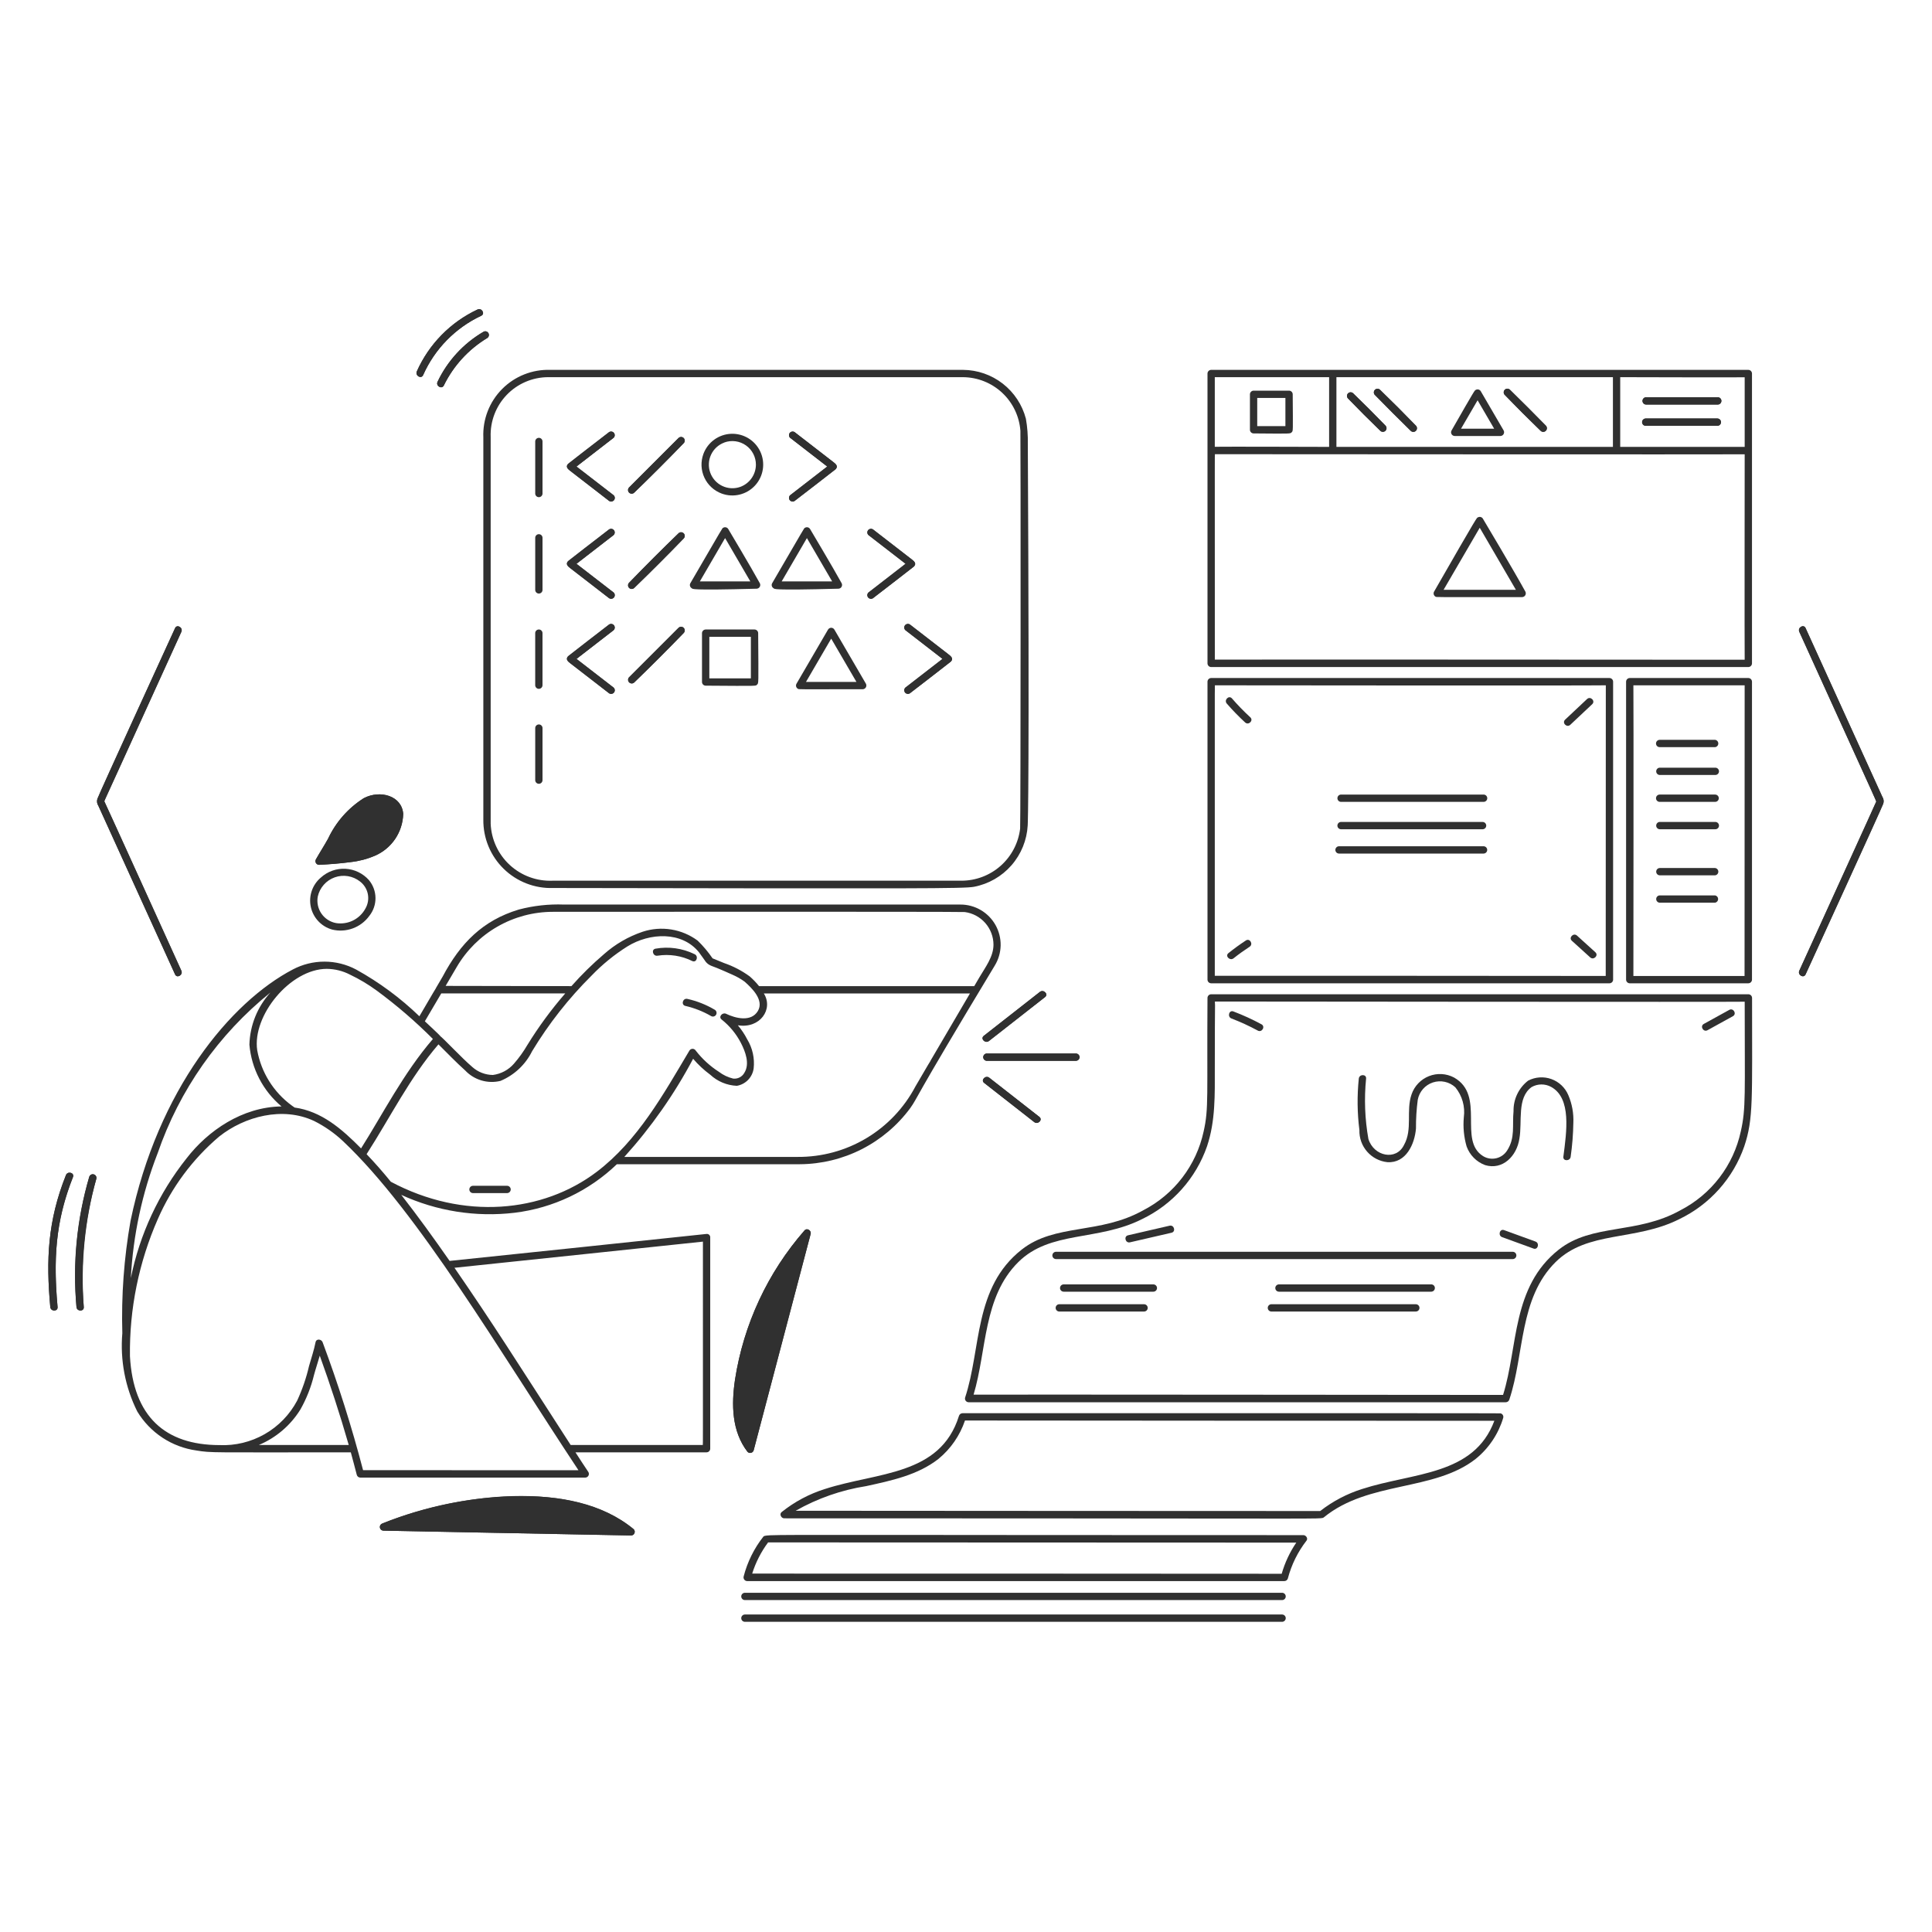 <?xml version="1.0" encoding="UTF-8"?>
<svg width="600px" height="600px" viewBox="0 0 600 600" version="1.1" xmlns="http://www.w3.org/2000/svg" xmlns:xlink="http://www.w3.org/1999/xlink">
    <title>03</title>
    <g id="03" stroke="none" stroke-width="1" fill="none" fill-rule="evenodd">
        <g id="streamlinehq-coding-a-website-development-600" transform="translate(15, 96)" fill="#303030" fill-rule="nonzero">
            <path d="M496.17,29.634 L518.517,29.634 C518.808,29.619 519.081,29.493 519.282,29.283 C519.48,29.072 519.594,28.792 519.594,28.502 C519.594,28.211 519.48,27.931 519.282,27.72 C519.081,27.51 518.808,27.384 518.517,27.369 L496.17,27.369 C495.879,27.384 495.606,27.51 495.405,27.72 C495.207,27.931 495.093,28.211 495.093,28.502 C495.093,28.792 495.207,29.072 495.405,29.283 C495.606,29.493 495.879,29.619 496.17,29.634 L496.17,29.634 Z" id="Path"></path>
            <path d="M496.05,36.237 L518.4,36.237 C518.691,36.222 518.964,36.096 519.165,35.886 C519.363,35.675 519.477,35.395 519.477,35.105 C519.477,34.814 519.363,34.534 519.165,34.324 C518.964,34.113 518.691,33.987 518.4,33.972 L496.05,33.972 C495.759,33.987 495.486,34.113 495.285,34.324 C495.087,34.534 494.973,34.814 494.973,35.105 C494.973,35.395 495.087,35.675 495.285,35.886 C495.486,36.096 495.759,36.222 496.05,36.237 L496.05,36.237 Z" id="Path"></path>
            <path d="M413.688,37.8 C413.904,37.997 414.186,38.103 414.477,38.096 C414.771,38.089 415.047,37.97 415.254,37.764 C415.461,37.558 415.578,37.28 415.587,36.988 C415.593,36.697 415.485,36.414 415.29,36.198 C411.987,32.784 408.63,29.426 405.216,26.124 C405,25.928 404.718,25.822 404.427,25.829 C404.133,25.836 403.857,25.954 403.65,26.16 C403.443,26.367 403.326,26.645 403.317,26.936 C403.311,27.228 403.419,27.511 403.614,27.726 C406.911,31.14 410.271,34.498 413.688,37.8 Z" id="Path"></path>
            <path d="M423.126,37.8 C423.339,38.007 423.627,38.122 423.924,38.12 C424.221,38.118 424.506,37.999 424.716,37.788 C424.926,37.578 425.046,37.294 425.049,36.996 C425.052,36.699 424.938,36.412 424.731,36.198 C421.068,32.412 417.345,28.687 413.556,25.023 C413.34,24.827 413.058,24.721 412.767,24.727 C412.473,24.734 412.197,24.853 411.99,25.059 C411.783,25.266 411.666,25.543 411.657,25.835 C411.651,26.127 411.759,26.409 411.954,26.625 C415.614,30.411 419.337,34.136 423.126,37.8 Z" id="Path"></path>
            <path d="M463.488,37.8 C463.701,38.007 463.989,38.122 464.286,38.12 C464.583,38.118 464.868,37.999 465.078,37.788 C465.288,37.578 465.408,37.294 465.411,36.996 C465.414,36.699 465.3,36.412 465.093,36.198 C461.43,32.412 457.704,28.687 453.918,25.023 C453.705,24.816 453.417,24.701 453.12,24.703 C452.823,24.705 452.538,24.825 452.328,25.035 C452.118,25.245 451.998,25.53 451.995,25.827 C451.992,26.124 452.106,26.411 452.313,26.625 C455.964,30.411 459.687,34.136 463.488,37.8 Z" id="Path"></path>
            <path d="M195.741,98.961 L180.345,114.354 C180.154,114.571 180.051,114.853 180.06,115.142 C180.069,115.432 180.188,115.707 180.393,115.912 C180.598,116.117 180.873,116.235 181.162,116.244 C181.452,116.253 181.734,116.151 181.95,115.959 C187.168,110.913 192.299,105.781 197.343,100.563 C197.54,100.347 197.646,100.065 197.639,99.773 C197.632,99.481 197.513,99.204 197.307,98.997 C197.101,98.791 196.823,98.672 196.531,98.665 C196.24,98.659 195.957,98.765 195.741,98.961 L195.741,98.961 Z" id="Path"></path>
            <path d="M195.741,40.011 L180.345,55.407 C180.139,55.621 180.024,55.908 180.027,56.205 C180.03,56.503 180.149,56.787 180.36,56.997 C180.571,57.207 180.855,57.327 181.153,57.329 C181.45,57.331 181.737,57.216 181.95,57.009 C187.168,51.967 192.299,46.835 197.343,41.613 C197.54,41.397 197.646,41.115 197.639,40.823 C197.632,40.531 197.513,40.254 197.307,40.047 C197.101,39.841 196.823,39.722 196.531,39.715 C196.24,39.709 195.957,39.815 195.741,40.011 L195.741,40.011 Z" id="Path"></path>
            <path d="M195.741,69.603 C190.523,74.647 185.391,79.778 180.345,84.996 C180.154,85.213 180.051,85.495 180.06,85.784 C180.069,86.074 180.188,86.349 180.393,86.554 C180.598,86.759 180.873,86.877 181.162,86.886 C181.452,86.895 181.734,86.793 181.95,86.601 C187.168,81.555 192.299,76.423 197.343,71.205 C197.54,70.989 197.646,70.707 197.639,70.415 C197.632,70.123 197.513,69.846 197.307,69.639 C197.101,69.433 196.823,69.314 196.531,69.307 C196.24,69.301 195.957,69.407 195.741,69.603 L195.741,69.603 Z" id="Path"></path>
            <path d="M234.865,286.113 C223.414,299.202 215.922,315.276 213.265,332.463 C212.125,340.164 212.206,348.474 217.165,354.903 C217.305,355.041 217.48,355.14 217.67,355.191 C217.861,355.242 218.062,355.242 218.252,355.191 C218.443,355.14 218.617,355.041 218.758,354.903 C218.9,354.765 219.003,354.594 219.058,354.405 C219.658,352.173 236.758,287.256 236.758,287.205 C237.034,286.176 235.636,285.228 234.865,286.113 Z" id="Path"></path>
            <path d="M181.812,378.93 C171.882,370.677 158.613,368.49 146.052,368.643 C131.548,368.832 117.206,371.709 103.752,377.13 C103.496,377.211 103.277,377.379 103.133,377.607 C102.99,377.832 102.931,378.102 102.966,378.369 C103.002,378.636 103.131,378.879 103.329,379.062 C103.528,379.242 103.784,379.347 104.052,379.356 C106.605,379.425 180.963,380.856 181.008,380.856 C181.228,380.85 181.442,380.778 181.623,380.655 C181.804,380.529 181.946,380.355 182.031,380.151 C182.115,379.95 182.14,379.725 182.101,379.509 C182.062,379.293 181.962,379.092 181.812,378.93 L181.812,378.93 Z" id="Path"></path>
            <path d="M110.217,156.753 C109.803,151.134 103.053,149.229 97.983,151.875 C93.158,154.932 89.307,159.303 86.883,164.475 C85.683,166.644 84.33,168.72 83.112,170.877 C83.015,171.05 82.964,171.245 82.965,171.443 C82.966,171.641 83.018,171.836 83.117,172.008 C83.215,172.179 83.357,172.323 83.528,172.423 C83.698,172.524 83.892,172.578 84.09,172.581 C87.39,172.404 90.69,172.134 93.96,171.72 C96.535,171.436 99.053,170.772 101.433,169.752 C103.99,168.657 106.178,166.849 107.736,164.544 C109.293,162.239 110.155,159.534 110.217,156.753 L110.217,156.753 Z" id="Path"></path>
            <path d="M39.366,206.604 C39.966,207.93 41.922,206.781 41.322,205.461 C38.595,199.464 17.688,153.369 17.388,152.832 C17.55,152.448 27.588,130.389 41.322,100.224 C41.922,98.907 39.969,97.752 39.366,99.081 C36.588,105.132 16.05,149.997 15.246,152.082 C15.131,152.439 15.098,152.817 15.15,153.189 C15.202,153.561 15.337,153.915 15.546,154.227 C15.723,154.632 39.072,205.956 39.366,206.604 Z" id="Path"></path>
            <path d="M164.029,108.63 C167.878,105.648 171.727,102.669 175.576,99.693 C175.787,99.48 175.906,99.191 175.906,98.891 C175.906,98.59 175.787,98.302 175.576,98.088 C175.36,97.881 175.073,97.765 174.775,97.765 C174.476,97.765 174.189,97.881 173.974,98.088 C173.974,98.088 161.818,107.442 161.422,107.802 C160.522,108.759 161.452,109.476 162.145,110.013 L173.989,119.169 C174.205,119.374 174.492,119.487 174.79,119.487 C175.087,119.487 175.374,119.374 175.591,119.169 C175.803,118.957 175.922,118.669 175.922,118.368 C175.922,118.068 175.803,117.78 175.591,117.567 C171.722,114.587 167.869,111.608 164.029,108.63 Z" id="Path"></path>
            <path d="M164.029,79.095 L175.576,70.158 C175.788,69.945 175.907,69.657 175.907,69.357 C175.907,69.057 175.788,68.769 175.576,68.556 C175.361,68.348 175.073,68.232 174.775,68.232 C174.475,68.232 174.188,68.348 173.974,68.556 C170.212,71.466 161.818,77.91 161.422,78.267 C160.522,79.224 161.452,79.944 162.145,80.481 L173.989,89.634 C174.204,89.84 174.491,89.955 174.79,89.955 C175.088,89.955 175.375,89.84 175.591,89.634 C175.803,89.421 175.922,89.133 175.922,88.833 C175.922,88.533 175.803,88.245 175.591,88.032 L164.029,79.095 Z" id="Path"></path>
            <path d="M164.029,48.885 L175.576,39.948 C175.788,39.735 175.907,39.447 175.907,39.147 C175.907,38.847 175.788,38.559 175.576,38.346 C175.36,38.139 175.073,38.023 174.775,38.023 C174.476,38.023 174.189,38.139 173.974,38.346 C170.212,41.256 161.818,47.7 161.422,48.06 C160.522,49.014 161.452,49.734 162.145,50.271 L173.989,59.427 C174.206,59.633 174.493,59.747 174.793,59.747 C175.092,59.747 175.379,59.633 175.597,59.427 C175.702,59.322 175.786,59.197 175.843,59.06 C175.9,58.922 175.929,58.775 175.929,58.626 C175.929,58.477 175.9,58.33 175.843,58.192 C175.786,58.055 175.702,57.93 175.597,57.825 L164.029,48.885 Z" id="Path"></path>
            <path d="M279.589,107.232 L267.76,98.076 C267.543,97.872 267.256,97.758 266.959,97.758 C266.661,97.758 266.374,97.872 266.158,98.076 C265.945,98.289 265.826,98.578 265.826,98.878 C265.826,99.179 265.945,99.468 266.158,99.681 L277.708,108.615 L266.158,117.555 C265.945,117.768 265.826,118.056 265.826,118.356 C265.826,118.656 265.945,118.944 266.158,119.157 C266.373,119.364 266.66,119.48 266.959,119.48 C267.257,119.48 267.544,119.364 267.76,119.157 C267.76,119.157 279.916,109.803 280.312,109.443 C281.2,108.498 280.282,107.781 279.589,107.232 Z" id="Path"></path>
            <path d="M268.849,79.914 C269.749,78.957 268.819,78.237 268.126,77.703 L256.297,68.547 C256.08,68.343 255.793,68.229 255.496,68.229 C255.198,68.229 254.911,68.343 254.695,68.547 C254.482,68.76 254.363,69.048 254.363,69.348 C254.363,69.649 254.482,69.937 254.695,70.149 L266.242,79.086 L254.689,88.032 C254.476,88.245 254.357,88.534 254.357,88.835 C254.357,89.136 254.476,89.424 254.689,89.637 C254.904,89.844 255.191,89.959 255.49,89.959 C255.788,89.959 256.075,89.844 256.291,89.637 C260.059,86.715 268.453,80.274 268.849,79.914 Z" id="Path"></path>
            <path d="M241.911,48.885 L230.361,57.822 C230.149,58.036 230.031,58.324 230.031,58.625 C230.031,58.925 230.149,59.214 230.361,59.427 C230.577,59.634 230.864,59.749 231.162,59.749 C231.461,59.749 231.748,59.634 231.963,59.427 C235.725,56.514 244.119,50.073 244.515,49.713 C245.415,48.756 244.485,48.036 243.792,47.499 L231.963,38.346 C231.747,38.141 231.46,38.027 231.162,38.027 C230.864,38.027 230.578,38.141 230.361,38.346 C230.149,38.559 230.03,38.847 230.03,39.147 C230.03,39.448 230.149,39.736 230.361,39.948 L241.911,48.885 Z" id="Path"></path>
            <path d="M545.745,99.066 C545.145,97.74 543.189,98.889 543.789,100.209 C546.516,106.209 567.429,152.301 567.723,152.853 C566.223,156.408 554.142,182.703 543.789,205.461 C543.189,206.778 545.142,207.933 545.745,206.604 C548.511,200.526 569.061,155.673 569.865,153.588 C569.979,153.231 570.012,152.853 569.961,152.481 C569.91,152.109 569.775,151.755 569.565,151.443 L545.745,99.066 Z" id="Path"></path>
            <path d="M135.171,7.032 C128.955,10.648 123.976,16.059 120.888,22.554 C120.252,23.859 122.208,25.011 122.844,23.697 C125.839,17.607 130.512,12.5 136.314,8.979 C136.559,8.82 136.733,8.574 136.8,8.29 C136.867,8.006 136.823,7.708 136.676,7.456 C136.529,7.204 136.29,7.019 136.01,6.938 C135.73,6.858 135.43,6.888 135.171,7.023 L135.171,7.032 Z" id="Path"></path>
            <path d="M133.296,0.132 C124.906,4.053 118.214,10.871 114.45,19.332 C113.85,20.655 115.818,21.81 116.406,20.478 C119.991,12.36 126.398,5.816 134.439,2.061 C135.762,1.458 134.61,-0.498 133.296,0.132 Z" id="Path"></path>
            <path d="M12.714,269.478 C8.842,282.582 7.497,296.304 8.751,309.912 C8.877,311.352 11.151,311.367 11.016,309.912 C10.008,296.508 11.328,283.032 14.916,270.078 C14.992,269.79 14.95,269.484 14.801,269.223 C14.651,268.965 14.406,268.776 14.119,268.698 C13.831,268.62 13.524,268.656 13.264,268.803 C13.004,268.95 12.812,269.19 12.729,269.478 L12.714,269.478 Z" id="Path"></path>
            <path d="M5.475,268.947 C-0.183,283.209 -0.732,295.065 0.615,309.912 C0.744,311.352 3.015,311.367 2.88,309.912 C1.239,291.798 3.15,280.971 7.662,269.55 C8.199,268.191 6.009,267.603 5.475,268.947 Z" id="Path"></path>
            <path d="M319.107,231.177 L291.435,231.177 C291.144,231.192 290.871,231.318 290.67,231.528 C290.472,231.738 290.358,232.02 290.358,232.311 C290.358,232.599 290.472,232.881 290.67,233.091 C290.871,233.301 291.144,233.427 291.435,233.442 L319.107,233.442 C319.26,233.451 319.413,233.427 319.557,233.373 C319.704,233.319 319.836,233.238 319.947,233.133 C320.058,233.025 320.148,232.899 320.208,232.758 C320.268,232.617 320.298,232.464 320.298,232.311 C320.298,232.155 320.268,232.002 320.208,231.861 C320.148,231.72 320.058,231.594 319.947,231.486 C319.836,231.381 319.704,231.3 319.557,231.246 C319.413,231.192 319.26,231.168 319.107,231.177 Z" id="Path"></path>
            <path d="M307.95,212.043 L290.526,225.684 C289.377,226.584 290.991,228.177 292.128,227.289 L309.552,213.645 C310.701,212.745 309.087,211.152 307.95,212.043 Z" id="Path"></path>
            <path d="M292.236,238.704 C291.102,237.804 289.485,239.409 290.634,240.306 L306.186,252.468 C307.323,253.368 308.937,251.766 307.788,250.866 C303.261,247.332 292.896,239.232 292.236,238.704 Z" id="Path"></path>
            <g id="Group" transform="translate(0.005, 0)">
                <path d="M361.126,209.373 L484.828,209.373 C485.128,209.367 485.413,209.247 485.626,209.037 C485.836,208.824 485.959,208.539 485.962,208.239 L485.962,115.698 C485.959,115.399 485.836,115.113 485.626,114.901 C485.413,114.69 485.128,114.569 484.828,114.564 L361.126,114.564 C360.826,114.569 360.541,114.69 360.328,114.901 C360.118,115.113 359.998,115.399 359.992,115.698 L359.992,208.239 C359.998,208.539 360.118,208.824 360.328,209.037 C360.541,209.247 360.826,209.367 361.126,209.373 L361.126,209.373 Z M362.26,119.481 C362.26,118.62 362.302,117.717 362.287,116.832 C362.287,116.832 479.026,116.958 483.697,116.832 C483.697,116.832 483.652,206.205 483.667,207.09 C483.667,207.09 363.541,206.994 362.26,207.036 L362.26,119.481 Z" id="Shape"></path>
                <path d="M491.125,114.564 C490.825,114.57 490.54,114.691 490.33,114.902 C490.117,115.114 489.997,115.399 489.991,115.698 L489.991,208.239 C489.997,208.539 490.117,208.824 490.327,209.037 C490.54,209.247 490.825,209.367 491.125,209.373 L527.956,209.373 C528.256,209.367 528.541,209.247 528.754,209.037 C528.964,208.824 529.087,208.539 529.09,208.239 L529.09,115.698 C529.087,115.399 528.964,115.113 528.754,114.901 C528.541,114.69 528.256,114.569 527.956,114.564 L491.125,114.564 Z M526.783,207.105 L492.259,207.105 C492.259,207.105 492.352,120.237 492.259,116.832 L526.813,116.832 C526.813,116.832 526.783,206.232 526.783,207.105 Z" id="Shape"></path>
                <path d="M527.956,212.778 L361.126,212.778 C360.826,212.781 360.541,212.904 360.328,213.114 C360.118,213.327 359.995,213.612 359.992,213.912 C359.779,244.431 360.427,248.19 358.792,255.387 C357.67,260.592 355.411,265.482 352.177,269.709 C348.943,273.939 344.812,277.398 340.084,279.843 C326.509,287.46 312.694,283.872 302.284,292.077 C287.338,303.84 289.78,322.752 284.713,338.046 C284.669,338.214 284.664,338.391 284.698,338.562 C284.732,338.733 284.804,338.892 284.91,339.03 C285.016,339.168 285.151,339.282 285.307,339.36 C285.463,339.438 285.634,339.48 285.808,339.48 L452.635,339.48 C452.884,339.477 453.124,339.396 453.319,339.246 C453.517,339.096 453.661,338.886 453.73,338.649 C458.461,324.498 456.709,307.209 468.103,295.941 C478.03,286.119 492.805,289.521 506.503,282.621 C511.189,280.371 515.386,277.215 518.848,273.339 C522.313,269.463 524.977,264.939 526.687,260.031 C529.567,251.463 529.114,245.43 529.114,213.912 C529.108,213.609 528.985,213.318 528.769,213.108 C528.55,212.895 528.259,212.778 527.956,212.778 L527.956,212.778 Z M525.61,255.378 C524.488,260.583 522.229,265.473 518.995,269.703 C515.761,273.93 511.63,277.389 506.902,279.834 C493.327,287.448 479.509,283.863 469.102,292.068 C454.402,303.645 456.502,322.206 451.783,337.206 C451.783,337.206 289.081,337.056 287.35,337.122 C291.496,323.268 290.269,306.801 301.258,295.932 C311.191,286.11 325.96,289.515 339.658,282.612 C344.344,280.362 348.538,277.206 352.003,273.33 C355.465,269.454 358.129,264.93 359.839,260.022 C362.5,252.108 362.266,243.864 362.266,235.644 C362.266,213.276 362.41,217.689 362.29,215.034 C362.29,215.034 524.971,215.202 526.828,215.091 C526.822,243.654 527.257,248.178 525.61,255.387 L525.61,255.378 Z" id="Shape"></path>
                <path d="M451.003,342.924 C450.778,342.864 394.345,342.888 283.903,342.888 C283.657,342.894 283.418,342.975 283.221,343.125 C283.025,343.275 282.881,343.482 282.811,343.719 C277.003,362.343 257.449,361.161 241.231,366.408 C236.322,367.938 231.743,370.377 227.731,373.593 C226.942,374.235 227.62,375.528 228.532,375.528 C359.116,375.528 387.382,375.699 393.706,375.561 C396.187,375.507 395.89,375.339 396.163,375.195 C410.089,363.855 430.345,367.236 443.29,357.072 C447.355,353.778 450.334,349.335 451.834,344.322 C451.872,344.175 451.882,344.022 451.861,343.872 C451.84,343.722 451.789,343.578 451.714,343.449 C451.636,343.317 451.534,343.206 451.411,343.116 C451.288,343.026 451.15,342.96 451.003,342.924 L451.003,342.924 Z M408.049,366.408 C403.321,367.893 398.902,370.215 394.996,373.263 C394.996,373.263 233.173,373.206 232.096,373.179 C238.881,369.327 246.307,366.732 254.014,365.523 C261.787,363.822 270.046,362.1 276.448,357.072 C280.251,353.946 283.102,349.818 284.68,345.153 C284.68,345.153 447.361,345.282 449.08,345.234 C442.714,362.298 423.952,361.263 408.049,366.408 Z" id="Shape"></path>
                <path d="M389.773,380.748 C255.913,380.748 229.636,380.553 224.23,380.796 C222.43,380.88 222.16,381.048 222.046,381.237 C219.18,384.888 217.101,389.094 215.941,393.588 C215.898,393.756 215.893,393.933 215.927,394.101 C215.961,394.272 216.034,394.431 216.139,394.572 C216.244,394.71 216.379,394.821 216.534,394.899 C216.689,394.977 216.86,395.019 217.033,395.022 L383.863,395.022 C384.109,395.019 384.349,394.938 384.547,394.788 C384.742,394.638 384.886,394.428 384.955,394.191 C386.074,389.925 388.045,385.932 390.751,382.452 C391.294,381.732 390.55,380.748 389.773,380.748 Z M383.032,392.748 C383.032,392.748 220.333,392.652 218.593,392.694 C219.687,389.211 221.357,385.938 223.534,383.007 C223.534,383.007 386.038,383.082 387.568,383.073 C385.552,386.04 384.022,389.31 383.032,392.757 L383.032,392.748 Z" id="Shape"></path>
                <path d="M361.126,111.159 L527.956,111.159 C528.256,111.153 528.541,111.032 528.751,110.82 C528.964,110.609 529.084,110.324 529.09,110.025 L529.09,20.001 C529.087,19.702 528.964,19.416 528.754,19.205 C528.541,18.993 528.256,18.872 527.956,18.867 L361.126,18.867 C360.826,18.872 360.541,18.993 360.328,19.205 C360.118,19.416 359.998,19.702 359.992,20.001 L359.992,110.025 C359.998,110.325 360.118,110.61 360.328,110.822 C360.541,111.034 360.826,111.155 361.126,111.159 L361.126,111.159 Z M488.167,21.132 C488.167,21.132 524.947,21.237 526.822,21.168 L526.822,42.786 L488.167,42.786 L488.167,21.132 Z M400.033,21.132 L485.902,21.132 L485.902,42.786 L400.033,42.786 L400.033,21.132 Z M362.26,21.132 L397.765,21.132 L397.765,42.786 C397.765,42.786 364.135,42.678 362.26,42.75 L362.26,21.132 Z M362.296,45.054 C362.296,45.054 524.947,45.162 526.822,45.09 C526.822,45.09 526.753,106.56 526.822,108.888 C526.822,108.888 364.147,108.78 362.272,108.855 C362.26,35.697 362.245,48.093 362.296,45.057 L362.296,45.054 Z" id="Shape"></path>
                <path d="M383.158,398.649 L216.328,398.649 C216.028,398.649 215.739,398.769 215.527,398.982 C215.314,399.195 215.194,399.483 215.194,399.783 C215.194,400.083 215.314,400.371 215.527,400.584 C215.739,400.797 216.028,400.917 216.328,400.917 L383.158,400.917 C383.458,400.917 383.746,400.797 383.959,400.584 C384.172,400.371 384.292,400.083 384.292,399.783 C384.292,399.483 384.172,399.195 383.959,398.982 C383.746,398.769 383.458,398.649 383.158,398.649 Z" id="Path"></path>
                <path d="M383.158,405.399 L216.328,405.399 C216.028,405.399 215.739,405.519 215.527,405.732 C215.314,405.945 215.194,406.233 215.194,406.533 C215.194,406.833 215.314,407.121 215.527,407.334 C215.739,407.547 216.028,407.667 216.328,407.667 L383.158,407.667 C383.458,407.667 383.746,407.547 383.959,407.334 C384.172,407.121 384.292,406.833 384.292,406.533 C384.292,406.233 384.172,405.945 383.959,405.732 C383.746,405.519 383.458,405.399 383.158,405.399 L383.158,405.399 Z" id="Path"></path>
                <path d="M518.512,27.369 L496.165,27.369 C495.874,27.384 495.601,27.51 495.4,27.721 C495.202,27.932 495.091,28.211 495.091,28.502 C495.091,28.793 495.202,29.072 495.4,29.283 C495.601,29.494 495.874,29.619 496.165,29.634 L518.512,29.634 C518.803,29.619 519.076,29.494 519.277,29.283 C519.475,29.072 519.589,28.793 519.589,28.502 C519.589,28.211 519.475,27.932 519.277,27.721 C519.076,27.51 518.803,27.384 518.512,27.369 L518.512,27.369 Z" id="Path"></path>
                <path d="M518.383,33.972 L496.033,33.972 C495.742,33.987 495.469,34.113 495.268,34.324 C495.07,34.534 494.956,34.814 494.956,35.105 C494.956,35.395 495.07,35.675 495.268,35.886 C495.469,36.096 495.742,36.222 496.033,36.237 L518.383,36.237 C518.674,36.222 518.947,36.096 519.148,35.886 C519.346,35.675 519.46,35.395 519.46,35.105 C519.46,34.814 519.346,34.534 519.148,34.324 C518.947,34.113 518.674,33.987 518.383,33.972 L518.383,33.972 Z" id="Path"></path>
                <path d="M374.308,38.604 C386.008,38.685 385.726,38.766 386.176,38.196 C386.578,37.77 386.539,38.361 386.458,26.454 C386.455,26.155 386.335,25.868 386.122,25.656 C385.912,25.444 385.624,25.323 385.324,25.32 L374.308,25.32 C374.008,25.324 373.723,25.445 373.51,25.657 C373.3,25.869 373.177,26.155 373.174,26.454 L373.174,37.47 C373.177,37.77 373.3,38.056 373.51,38.268 C373.723,38.48 374.008,38.601 374.308,38.604 L374.308,38.604 Z M375.439,27.585 L384.19,27.585 L384.19,36.336 L375.439,36.336 L375.439,27.585 Z" id="Shape"></path>
                <path d="M459.562,239.604 C458.122,240.72 456.964,242.154 456.178,243.798 C455.392,245.439 455.002,247.242 455.038,249.063 C454.603,253.563 455.611,257.322 453.052,261.291 C452.29,262.506 451.078,263.373 449.683,263.7 C448.285,264.03 446.815,263.796 445.591,263.049 C437.722,258.18 446.425,244.233 436.573,238.641 C435.382,238.008 434.068,237.642 432.721,237.564 C431.374,237.489 430.027,237.705 428.77,238.203 C427.516,238.698 426.385,239.46 425.452,240.435 C424.519,241.41 423.811,242.577 423.373,243.852 C421.573,249.021 423.778,254.712 421.006,259.611 C418.588,264.549 411.64,263.127 409.963,257.715 C408.862,251.532 408.622,245.223 409.246,238.974 C409.396,237.525 407.128,237.534 406.981,238.974 C406.432,244.293 406.495,249.66 407.17,254.964 C407.095,257.415 407.953,259.803 409.564,261.651 C411.178,263.499 413.431,264.669 415.87,264.924 C421.654,265.275 424.336,259.332 424.738,254.466 C424.717,251.478 424.903,248.493 425.293,245.532 C425.527,244.299 426.085,243.153 426.91,242.208 C427.738,241.263 428.8,240.558 429.991,240.165 C431.182,239.772 432.457,239.703 433.684,239.97 C434.908,240.234 436.042,240.822 436.963,241.674 C438.019,242.964 438.796,244.455 439.249,246.06 C439.702,247.662 439.822,249.342 439.597,250.992 C439.324,254.028 439.615,257.088 440.458,260.019 C440.935,261.348 441.697,262.56 442.69,263.565 C443.683,264.57 444.886,265.344 446.209,265.836 C451.609,267.456 456.043,263.106 456.862,257.586 C457.795,252.333 456.019,244.941 460.642,241.605 C461.563,241.08 462.604,240.798 463.663,240.786 C464.725,240.777 465.769,241.035 466.702,241.542 C473.104,245.046 471.502,255.513 470.512,263.229 C470.338,264.675 472.612,264.663 472.78,263.229 C473.275,259.749 473.554,256.242 473.611,252.729 C473.746,249.768 473.212,246.813 472.045,244.089 C471.559,242.94 470.842,241.905 469.936,241.05 C469.033,240.192 467.959,239.532 466.786,239.112 C465.613,238.689 464.365,238.518 463.123,238.602 C461.878,238.686 460.666,239.028 459.562,239.604 L459.562,239.604 Z" id="Path"></path>
                <path d="M430.801,89.286 C431.17,89.496 429.259,89.433 457.738,89.433 C457.933,89.423 458.122,89.364 458.29,89.262 C458.455,89.159 458.593,89.017 458.692,88.847 C458.788,88.678 458.842,88.487 458.845,88.292 C458.851,88.096 458.806,87.903 458.716,87.729 C455.029,81.018 446.065,66.012 445.516,65.076 C445.438,64.948 445.336,64.836 445.216,64.747 C445.093,64.658 444.955,64.594 444.811,64.558 C444.664,64.522 444.511,64.516 444.364,64.539 C444.214,64.562 444.073,64.614 443.944,64.692 C443.569,64.923 444.475,63.123 430.363,87.729 C430.288,87.86 430.24,88.004 430.222,88.154 C430.204,88.303 430.216,88.454 430.258,88.599 C430.297,88.744 430.366,88.879 430.459,88.997 C430.555,89.115 430.669,89.214 430.801,89.286 L430.801,89.286 Z M444.541,67.899 L455.767,87.168 L433.315,87.168 C434.218,85.632 443.644,69.432 444.541,67.899 Z" id="Shape"></path>
                <path d="M444.853,25.485 C444.697,25.226 444.442,25.039 444.148,24.967 C443.854,24.894 443.542,24.942 443.281,25.098 C442.915,25.323 443.206,24.72 435.781,37.698 C435.685,37.871 435.634,38.066 435.634,38.264 C435.634,38.462 435.688,38.657 435.787,38.829 C435.883,39 436.027,39.144 436.198,39.244 C436.366,39.345 436.561,39.399 436.759,39.402 L450.997,39.402 C451.192,39.392 451.381,39.333 451.549,39.231 C451.714,39.128 451.852,38.986 451.951,38.817 C452.047,38.647 452.101,38.456 452.104,38.261 C452.11,38.065 452.065,37.872 451.975,37.698 L444.853,25.485 Z M438.727,37.143 L443.875,28.308 L449.023,37.143 L438.727,37.143 Z" id="Shape"></path>
                <path d="M401.416,153.027 L445.801,153.027 C446.092,153.012 446.365,152.886 446.566,152.676 C446.764,152.465 446.878,152.185 446.878,151.895 C446.878,151.604 446.764,151.325 446.566,151.114 C446.365,150.903 446.092,150.777 445.801,150.762 L401.416,150.762 C401.125,150.777 400.852,150.903 400.651,151.114 C400.453,151.325 400.342,151.604 400.342,151.895 C400.342,152.185 400.453,152.465 400.651,152.676 C400.852,152.886 401.125,153.012 401.416,153.027 L401.416,153.027 Z" id="Path"></path>
                <path d="M401.416,161.532 L445.483,161.532 C445.774,161.517 446.047,161.391 446.248,161.181 C446.446,160.97 446.56,160.69 446.56,160.4 C446.56,160.109 446.446,159.829 446.248,159.619 C446.047,159.408 445.774,159.282 445.483,159.267 L401.413,159.267 C401.122,159.282 400.849,159.408 400.648,159.619 C400.45,159.829 400.336,160.109 400.336,160.4 C400.336,160.69 400.45,160.97 400.648,161.181 C400.849,161.391 401.122,161.517 401.413,161.532 L401.416,161.532 Z" id="Path"></path>
                <path d="M400.783,169.08 L445.783,169.08 C446.074,169.065 446.347,168.939 446.548,168.729 C446.746,168.518 446.86,168.238 446.86,167.948 C446.86,167.657 446.746,167.377 446.548,167.167 C446.347,166.956 446.074,166.83 445.783,166.815 L400.783,166.815 C400.492,166.83 400.219,166.956 400.018,167.167 C399.82,167.377 399.706,167.657 399.706,167.948 C399.706,168.238 399.82,168.518 400.018,168.729 C400.219,168.939 400.492,169.065 400.783,169.08 L400.783,169.08 Z" id="Path"></path>
                <path d="M472.657,129.099 L479.473,122.691 C480.538,121.692 478.933,120.09 477.871,121.089 L471.055,127.497 C469.99,128.496 471.583,130.098 472.657,129.099 Z" id="Path"></path>
                <path d="M473.146,196.161 L478.846,201.327 C479.923,202.305 481.546,200.709 480.448,199.725 L474.748,194.559 C473.683,193.581 472.063,195.18 473.146,196.161 Z" id="Path"></path>
                <path d="M371.683,128.367 C372.757,129.351 374.365,127.767 373.288,126.765 C371.278,124.92 369.376,122.962 367.588,120.9 C366.628,119.799 365.032,121.407 365.986,122.502 C367.774,124.563 369.676,126.521 371.683,128.367 L371.683,128.367 Z" id="Path"></path>
                <path d="M371.923,196.065 C370.051,197.292 368.242,198.604 366.496,200.004 C365.356,200.904 366.97,202.506 368.098,201.606 C369.697,200.331 371.356,199.143 373.069,198.024 C374.284,197.232 373.15,195.267 371.923,196.065 Z" id="Path"></path>
                <path d="M500.416,136.032 L517.648,136.032 C517.921,135.993 518.17,135.856 518.35,135.648 C518.53,135.44 518.629,135.174 518.629,134.898 C518.629,134.623 518.53,134.357 518.35,134.149 C518.17,133.941 517.921,133.804 517.648,133.764 L500.416,133.764 C500.116,133.764 499.828,133.884 499.615,134.097 C499.402,134.309 499.282,134.598 499.282,134.898 C499.282,135.199 499.402,135.487 499.615,135.7 C499.828,135.913 500.116,136.032 500.416,136.032 Z" id="Path"></path>
                <path d="M517.648,142.41 L500.416,142.41 C500.125,142.425 499.852,142.551 499.651,142.762 C499.453,142.972 499.342,143.252 499.342,143.543 C499.342,143.833 499.453,144.113 499.651,144.324 C499.852,144.534 500.125,144.66 500.416,144.675 L517.648,144.675 C517.801,144.683 517.954,144.66 518.101,144.606 C518.245,144.553 518.377,144.471 518.488,144.365 C518.599,144.259 518.689,144.132 518.749,143.99 C518.809,143.849 518.842,143.697 518.842,143.543 C518.842,143.389 518.809,143.237 518.749,143.095 C518.689,142.954 518.599,142.827 518.488,142.72 C518.377,142.614 518.245,142.532 518.101,142.479 C517.954,142.426 517.801,142.402 517.648,142.41 L517.648,142.41 Z" id="Path"></path>
                <path d="M500.416,153.027 L517.648,153.027 C517.948,153.027 518.236,152.908 518.449,152.695 C518.662,152.483 518.782,152.194 518.782,151.893 C518.782,151.593 518.662,151.304 518.449,151.092 C518.236,150.879 517.948,150.759 517.648,150.759 L500.416,150.759 C500.116,150.759 499.828,150.879 499.615,151.092 C499.402,151.304 499.282,151.593 499.282,151.893 C499.282,152.194 499.402,152.483 499.615,152.695 C499.828,152.908 500.116,153.027 500.416,153.027 Z" id="Path"></path>
                <path d="M500.416,161.532 L517.648,161.532 C517.801,161.54 517.957,161.517 518.101,161.463 C518.245,161.41 518.377,161.328 518.491,161.221 C518.602,161.115 518.692,160.987 518.752,160.845 C518.812,160.704 518.845,160.551 518.845,160.397 C518.845,160.243 518.812,160.09 518.752,159.948 C518.692,159.807 518.602,159.679 518.491,159.573 C518.377,159.466 518.245,159.384 518.101,159.33 C517.957,159.277 517.801,159.253 517.648,159.261 L500.416,159.261 C500.125,159.276 499.852,159.402 499.651,159.614 C499.45,159.825 499.339,160.105 499.339,160.397 C499.339,160.688 499.45,160.969 499.651,161.18 C499.852,161.391 500.125,161.517 500.416,161.532 L500.416,161.532 Z" id="Path"></path>
                <path d="M517.648,173.574 L500.416,173.574 C500.125,173.589 499.852,173.715 499.651,173.926 C499.453,174.137 499.342,174.416 499.342,174.707 C499.342,174.997 499.453,175.277 499.651,175.488 C499.852,175.698 500.125,175.824 500.416,175.839 L517.648,175.839 C517.921,175.802 518.173,175.667 518.356,175.458 C518.536,175.25 518.638,174.983 518.638,174.707 C518.638,174.43 518.536,174.163 518.356,173.955 C518.173,173.747 517.921,173.612 517.648,173.574 L517.648,173.574 Z" id="Path"></path>
                <path d="M517.648,182.073 L500.416,182.073 C500.125,182.088 499.852,182.214 499.651,182.425 C499.453,182.636 499.342,182.915 499.342,183.206 C499.342,183.497 499.453,183.776 499.651,183.987 C499.852,184.197 500.125,184.323 500.416,184.338 L517.648,184.338 C517.909,184.286 518.146,184.144 518.314,183.938 C518.485,183.732 518.575,183.473 518.575,183.206 C518.575,182.939 518.485,182.68 518.314,182.474 C518.146,182.267 517.909,182.126 517.648,182.073 Z" id="Path"></path>
                <path d="M135.1,39.846 L135.1,158.601 C135.073,161.429 135.617,164.233 136.7,166.845 C137.783,169.457 139.384,171.823 141.405,173.801 C143.425,175.779 145.825,177.328 148.46,178.355 C151.095,179.382 153.91,179.866 156.736,179.778 C271.303,179.961 284.128,179.985 287.47,179.403 C291.985,178.544 296.083,176.197 299.107,172.737 C302.131,169.277 303.91,164.903 304.159,160.314 C304.216,159.366 304.72,145.206 304.195,41.934 C304.255,39.287 304.054,36.64 303.595,34.032 C302.464,29.713 299.938,25.887 296.416,23.145 C292.891,20.404 288.559,18.901 284.095,18.867 L155.938,18.867 C153.164,18.771 150.399,19.248 147.818,20.27 C145.237,21.292 142.894,22.836 140.938,24.806 C138.981,26.776 137.453,29.128 136.448,31.716 C135.444,34.305 134.985,37.072 135.1,39.846 L135.1,39.846 Z M155.2,21.135 L284.098,21.135 C288.61,21.174 292.942,22.906 296.239,25.988 C299.533,29.07 301.552,33.277 301.891,37.776 C301.984,39.276 301.978,159.675 301.804,161.349 C301.264,165.81 299.107,169.918 295.744,172.897 C292.378,175.875 288.04,177.516 283.546,177.51 C282.217,177.51 156.577,177.51 156.577,177.51 C154.153,177.608 151.733,177.227 149.456,176.389 C147.178,175.551 145.089,174.273 143.306,172.627 C141.523,170.982 140.081,169.001 139.064,166.798 C138.047,164.595 137.474,162.214 137.377,159.789 C137.359,159.24 137.377,158.688 137.377,158.139 L137.377,39.69 C137.292,37.291 137.689,34.899 138.546,32.656 C139.402,30.413 140.701,28.365 142.365,26.634 C144.028,24.903 146.023,23.524 148.23,22.579 C150.437,21.634 152.811,21.142 155.212,21.132 L155.2,21.135 Z" id="Shape"></path>
                <path d="M343.183,302.877 L315.328,302.877 C315.028,302.877 314.74,302.997 314.527,303.21 C314.314,303.423 314.194,303.711 314.194,304.011 C314.194,304.311 314.314,304.599 314.527,304.812 C314.74,305.025 315.028,305.145 315.328,305.145 L343.183,305.145 C343.483,305.145 343.771,305.025 343.984,304.812 C344.197,304.599 344.317,304.311 344.317,304.011 C344.317,303.711 344.197,303.423 343.984,303.21 C343.771,302.997 343.483,302.877 343.183,302.877 L343.183,302.877 Z" id="Path"></path>
                <path d="M340.351,309.042 L313.912,309.042 C313.621,309.057 313.348,309.183 313.147,309.393 C312.949,309.603 312.835,309.885 312.835,310.176 C312.835,310.464 312.949,310.746 313.147,310.956 C313.348,311.166 313.621,311.292 313.912,311.307 L340.351,311.307 C340.642,311.292 340.915,311.166 341.116,310.956 C341.314,310.746 341.428,310.464 341.428,310.176 C341.428,309.885 341.314,309.603 341.116,309.393 C340.915,309.183 340.642,309.057 340.351,309.042 L340.351,309.042 Z" id="Path"></path>
                <path d="M454.783,292.752 L312.949,292.752 C312.649,292.752 312.361,292.872 312.148,293.085 C311.935,293.298 311.815,293.586 311.815,293.886 C311.815,294.186 311.935,294.474 312.148,294.687 C312.361,294.9 312.649,295.02 312.949,295.02 L454.783,295.02 C455.083,295.02 455.371,294.9 455.584,294.687 C455.797,294.474 455.917,294.186 455.917,293.886 C455.917,293.586 455.797,293.298 455.584,293.085 C455.371,292.872 455.083,292.752 454.783,292.752 Z" id="Path"></path>
                <path d="M429.433,302.877 L382.183,302.877 C381.883,302.877 381.595,302.997 381.382,303.21 C381.169,303.423 381.049,303.711 381.049,304.011 C381.049,304.311 381.169,304.599 381.382,304.812 C381.595,305.025 381.883,305.145 382.183,305.145 L429.433,305.145 C429.586,305.148 429.736,305.124 429.877,305.067 C430.021,305.013 430.15,304.932 430.258,304.824 C430.369,304.719 430.456,304.593 430.516,304.452 C430.573,304.314 430.606,304.164 430.606,304.011 C430.609,303.858 430.579,303.705 430.522,303.564 C430.462,303.423 430.375,303.297 430.267,303.189 C430.156,303.084 430.024,303 429.883,302.946 C429.739,302.892 429.586,302.868 429.433,302.877 L429.433,302.877 Z" id="Path"></path>
                <path d="M424.627,309.042 L379.783,309.042 C379.492,309.057 379.219,309.183 379.018,309.393 C378.82,309.606 378.706,309.885 378.706,310.176 C378.706,310.464 378.82,310.746 379.018,310.956 C379.219,311.166 379.492,311.292 379.783,311.307 L424.633,311.307 C424.786,311.316 424.939,311.292 425.086,311.238 C425.23,311.184 425.362,311.103 425.473,310.998 C425.584,310.89 425.674,310.764 425.734,310.623 C425.794,310.482 425.824,310.329 425.824,310.176 C425.824,310.02 425.794,309.87 425.734,309.726 C425.674,309.585 425.584,309.459 425.473,309.354 C425.362,309.246 425.23,309.165 425.086,309.111 C424.939,309.057 424.786,309.033 424.633,309.042 L424.627,309.042 Z" id="Path"></path>
                <path d="M335.923,289.815 L348.823,286.836 C350.245,286.509 349.642,284.325 348.223,284.652 L335.323,287.631 C333.901,287.958 334.501,290.145 335.923,289.815 Z" id="Path"></path>
                <path d="M461.845,289.569 L452.098,286.023 C450.724,285.525 450.133,287.712 451.498,288.207 C454.747,289.392 457.996,290.574 461.245,291.753 C462.616,292.254 463.207,290.064 461.845,289.569 Z" id="Path"></path>
                <path d="M367.429,220.299 C370.237,221.37 372.973,222.627 375.616,224.061 C376.897,224.757 378.043,222.801 376.759,222.105 C373.942,220.581 371.026,219.249 368.032,218.112 C366.667,217.593 366.079,219.783 367.429,220.299 Z" id="Path"></path>
                <path d="M522.028,217.632 L514.129,221.988 C512.851,222.693 513.994,224.652 515.272,223.944 L523.171,219.588 C524.449,218.871 523.306,216.915 522.028,217.632 Z" id="Path"></path>
                <path d="M405.208,26.124 C404.992,25.928 404.71,25.822 404.419,25.829 C404.125,25.836 403.849,25.954 403.642,26.16 C403.435,26.367 403.318,26.645 403.309,26.936 C403.303,27.228 403.411,27.511 403.606,27.726 C406.906,31.14 410.263,34.498 413.677,37.8 C413.89,38.007 414.178,38.122 414.475,38.12 C414.772,38.118 415.057,37.999 415.267,37.789 C415.477,37.578 415.597,37.294 415.6,36.996 C415.603,36.699 415.489,36.412 415.282,36.198 C411.979,32.784 408.622,29.426 405.208,26.124 Z" id="Path"></path>
                <path d="M413.551,25.032 C413.335,24.836 413.053,24.73 412.762,24.737 C412.468,24.743 412.192,24.862 411.985,25.068 C411.778,25.275 411.661,25.552 411.652,25.844 C411.646,26.136 411.754,26.419 411.949,26.634 L423.121,37.809 C423.334,38.016 423.622,38.131 423.919,38.129 C424.216,38.127 424.501,38.008 424.711,37.798 C424.921,37.587 425.041,37.303 425.044,37.005 C425.047,36.708 424.933,36.421 424.726,36.207 C421.063,32.413 417.34,28.688 413.551,25.032 Z" id="Path"></path>
                <path d="M453.901,25.032 C453.688,24.825 453.4,24.71 453.103,24.713 C452.806,24.715 452.521,24.834 452.311,25.044 C452.101,25.254 451.981,25.539 451.978,25.836 C451.975,26.134 452.089,26.42 452.296,26.634 C455.959,30.424 459.685,34.149 463.474,37.809 C463.582,37.912 463.711,37.992 463.849,38.045 C463.99,38.098 464.137,38.123 464.287,38.118 C464.434,38.112 464.581,38.078 464.719,38.016 C464.854,37.953 464.974,37.865 465.076,37.755 C465.271,37.545 465.379,37.269 465.379,36.981 C465.379,36.694 465.271,36.418 465.076,36.207 L453.901,25.032 Z" id="Path"></path>
                <path d="M199.828,86.679 C200.206,86.895 198.751,87.381 219.985,86.826 C220.181,86.817 220.371,86.759 220.538,86.657 C220.705,86.555 220.844,86.412 220.942,86.243 C221.04,86.073 221.093,85.881 221.098,85.686 C221.102,85.49 221.056,85.296 220.966,85.122 C218.224,80.13 211.561,68.979 211.156,68.286 C210.999,68.027 210.745,67.842 210.451,67.77 C210.157,67.698 209.846,67.745 209.587,67.902 C209.206,68.13 209.953,67.002 199.387,85.122 C199.313,85.253 199.266,85.398 199.248,85.547 C199.231,85.696 199.243,85.848 199.284,85.992 C199.324,86.137 199.394,86.272 199.487,86.39 C199.581,86.508 199.696,86.606 199.828,86.679 L199.828,86.679 Z M210.178,71.109 L218.014,84.561 L202.342,84.561 L210.178,71.109 Z" id="Shape"></path>
                <path d="M225.235,86.679 C225.613,86.895 224.161,87.381 245.395,86.826 C245.591,86.817 245.781,86.76 245.949,86.658 C246.116,86.556 246.255,86.413 246.352,86.243 C246.45,86.073 246.503,85.881 246.507,85.686 C246.51,85.49 246.464,85.296 246.373,85.122 C243.631,80.13 236.968,68.979 236.566,68.286 C236.488,68.158 236.386,68.046 236.265,67.957 C236.143,67.868 236.006,67.804 235.86,67.768 C235.714,67.733 235.562,67.726 235.414,67.749 C235.265,67.772 235.123,67.824 234.994,67.902 C234.571,68.157 235.252,67.245 224.794,85.122 C224.721,85.254 224.674,85.398 224.656,85.547 C224.639,85.697 224.651,85.848 224.692,85.992 C224.733,86.137 224.802,86.272 224.895,86.39 C224.988,86.508 225.104,86.606 225.235,86.679 L225.235,86.679 Z M235.588,71.109 C238.126,75.471 243.424,84.561 243.424,84.561 L227.752,84.561 L235.588,71.109 Z" id="Shape"></path>
                <path d="M219.319,99.495 L204.139,99.495 C203.84,99.5 203.555,99.621 203.344,99.833 C203.132,100.044 203.012,100.33 203.008,100.629 L203.008,115.806 C203.012,116.105 203.132,116.391 203.344,116.603 C203.555,116.815 203.84,116.936 204.139,116.94 C221.185,117.06 219.577,117.063 220.117,116.601 C220.6,116.085 220.567,117.075 220.453,100.629 C220.449,100.33 220.329,100.044 220.117,99.832 C219.905,99.62 219.619,99.499 219.319,99.495 L219.319,99.495 Z M218.185,114.672 L205.285,114.672 L205.285,101.772 L218.185,101.772 L218.185,114.672 Z" id="Shape"></path>
                <path d="M242.155,99.51 L232.348,116.346 C232.274,116.477 232.227,116.621 232.208,116.77 C232.19,116.919 232.202,117.071 232.242,117.215 C232.282,117.36 232.351,117.495 232.444,117.613 C232.537,117.731 232.652,117.83 232.783,117.903 C233.182,118.128 231.913,118.05 252.943,118.05 C253.138,118.04 253.328,117.981 253.494,117.879 C253.66,117.776 253.799,117.634 253.896,117.464 C253.993,117.295 254.047,117.104 254.051,116.909 C254.055,116.713 254.011,116.52 253.921,116.346 C253.921,116.346 244.516,100.2 244.111,99.51 C244.009,99.342 243.866,99.203 243.695,99.106 C243.523,99.01 243.33,98.959 243.133,98.959 C242.937,98.959 242.743,99.01 242.572,99.106 C242.401,99.203 242.257,99.342 242.155,99.51 L242.155,99.51 Z M235.297,115.782 L243.133,102.333 L250.972,115.782 L235.297,115.782 Z" id="Shape"></path>
                <path d="M195.736,98.961 L180.343,114.354 C180.147,114.57 180.041,114.853 180.048,115.145 C180.054,115.436 180.173,115.714 180.379,115.92 C180.586,116.127 180.863,116.245 181.155,116.252 C181.447,116.259 181.729,116.153 181.945,115.956 C187.165,110.916 192.297,105.786 197.341,100.563 C197.548,100.35 197.662,100.063 197.66,99.765 C197.657,99.468 197.537,99.183 197.326,98.973 C197.116,98.763 196.831,98.644 196.534,98.642 C196.236,98.64 195.95,98.754 195.736,98.961 Z" id="Path"></path>
                <path d="M181.945,57.009 C187.165,51.969 192.297,46.837 197.341,41.613 C197.548,41.4 197.662,41.113 197.66,40.815 C197.657,40.518 197.537,40.233 197.326,40.023 C197.116,39.813 196.831,39.694 196.534,39.692 C196.236,39.69 195.95,39.804 195.736,40.011 L180.343,55.407 C180.147,55.623 180.041,55.906 180.048,56.198 C180.054,56.489 180.173,56.767 180.379,56.973 C180.586,57.18 180.863,57.298 181.155,57.305 C181.447,57.312 181.729,57.206 181.945,57.009 L181.945,57.009 Z" id="Path"></path>
                <path d="M181.945,86.601 C187.163,81.555 192.295,76.423 197.341,71.205 C197.548,70.992 197.662,70.705 197.66,70.407 C197.657,70.11 197.537,69.825 197.327,69.615 C197.116,69.405 196.831,69.286 196.534,69.284 C196.236,69.282 195.95,69.396 195.736,69.603 C190.522,74.649 185.391,79.78 180.343,84.996 C180.136,85.21 180.021,85.497 180.023,85.794 C180.026,86.091 180.145,86.376 180.355,86.587 C180.565,86.797 180.85,86.917 181.147,86.92 C181.444,86.922 181.731,86.808 181.945,86.601 L181.945,86.601 Z" id="Path"></path>
                <path d="M152.383,58.401 C152.67,58.392 152.943,58.274 153.146,58.071 C153.349,57.868 153.468,57.596 153.478,57.309 L153.478,41.046 C153.463,40.756 153.337,40.483 153.127,40.282 C152.916,40.082 152.636,39.971 152.346,39.971 C152.055,39.971 151.776,40.082 151.565,40.282 C151.354,40.483 151.228,40.756 151.213,41.046 L151.213,57.309 C151.218,57.458 151.252,57.604 151.314,57.739 C151.376,57.875 151.463,57.996 151.572,58.098 C151.681,58.199 151.808,58.278 151.947,58.33 C152.086,58.383 152.235,58.407 152.383,58.401 L152.383,58.401 Z" id="Path"></path>
                <path d="M152.383,88.332 C152.671,88.323 152.944,88.204 153.147,88.001 C153.35,87.798 153.469,87.525 153.478,87.237 L153.478,70.968 C153.463,70.678 153.337,70.405 153.127,70.204 C152.916,70.004 152.636,69.893 152.346,69.893 C152.055,69.893 151.776,70.004 151.565,70.204 C151.354,70.405 151.228,70.678 151.213,70.968 L151.213,87.231 C151.218,87.381 151.251,87.528 151.312,87.664 C151.374,87.8 151.461,87.923 151.57,88.025 C151.678,88.127 151.806,88.207 151.946,88.26 C152.086,88.312 152.234,88.337 152.383,88.332 L152.383,88.332 Z" id="Path"></path>
                <path d="M152.383,117.924 C152.669,117.913 152.94,117.794 153.142,117.592 C153.344,117.39 153.462,117.118 153.472,116.832 L153.472,100.566 C153.457,100.276 153.332,100.002 153.121,99.802 C152.91,99.602 152.631,99.491 152.34,99.491 C152.049,99.491 151.77,99.602 151.559,99.802 C151.348,100.002 151.222,100.276 151.207,100.566 L151.207,116.832 C151.213,116.981 151.248,117.128 151.309,117.263 C151.372,117.399 151.46,117.521 151.569,117.622 C151.678,117.723 151.806,117.802 151.946,117.854 C152.086,117.906 152.234,117.93 152.383,117.924 Z" id="Path"></path>
                <path d="M152.383,147.414 C152.67,147.404 152.943,147.285 153.146,147.082 C153.349,146.879 153.468,146.607 153.478,146.319 L153.478,130.056 C153.463,129.766 153.337,129.493 153.127,129.293 C152.916,129.093 152.636,128.981 152.346,128.981 C152.055,128.981 151.776,129.093 151.565,129.293 C151.354,129.493 151.228,129.766 151.213,130.056 L151.213,146.319 C151.223,146.62 151.352,146.904 151.572,147.109 C151.791,147.314 152.083,147.424 152.383,147.414 L152.383,147.414 Z" id="Path"></path>
                <path d="M204.43,287.211 C201.256,287.565 132.73,294.777 124.63,295.587 C119.56,288.321 115.063,282.087 109.609,275.073 C120.606,280.134 132.787,282.057 144.808,280.632 C156.748,279.177 167.893,273.891 176.569,265.56 C176.569,265.56 232.717,265.56 233.431,265.56 C240.107,265.515 246.681,263.916 252.63,260.886 C258.579,257.856 263.74,253.482 267.703,248.109 C270.475,244.098 267.199,248.151 293.911,203.901 C295.072,202.01 295.708,199.842 295.755,197.622 C295.795,195.402 295.243,193.211 294.157,191.276 C293.071,189.34 291.484,187.73 289.567,186.612 C287.647,185.494 285.466,184.909 283.246,184.917 C282.412,184.917 160.141,184.917 160.141,184.917 C155.422,184.739 150.702,185.26 146.134,186.462 C134.914,189.837 127.969,196.902 122.458,207.3 L120.397,210.816 L120.379,210.888 C120.142,211.221 120.145,211.248 115.24,219.612 C109.358,213.936 102.757,209.058 95.605,205.101 C92.582,203.494 89.212,202.65 85.788,202.643 C82.364,202.637 78.991,203.467 75.961,205.062 C56.632,215.163 34.006,242.379 25.534,283.149 C23.501,294.669 22.647,306.366 22.984,318.057 C22.272,326.421 23.875,334.821 27.619,342.336 C29.586,345.6 32.257,348.381 35.437,350.481 C38.617,352.578 42.226,353.94 46,354.462 C50.8,355.245 49.942,355.032 93.94,355.032 C94.594,357.363 95.179,359.709 95.803,362.046 C95.87,362.286 96.013,362.496 96.211,362.646 C96.409,362.796 96.65,362.88 96.898,362.88 L166.756,362.88 C166.954,362.877 167.148,362.823 167.319,362.721 C167.489,362.619 167.631,362.475 167.729,362.304 C167.828,362.133 167.88,361.938 167.881,361.74 C167.882,361.542 167.831,361.347 167.734,361.173 C166.366,359.145 165.034,357.084 163.708,355.032 L204.43,355.032 C204.729,355.029 205.015,354.909 205.226,354.696 C205.437,354.486 205.557,354.201 205.561,353.901 L205.561,288.351 C205.578,288.198 205.56,288.045 205.509,287.898 C205.458,287.754 205.375,287.622 205.267,287.511 C205.159,287.403 205.027,287.319 204.883,287.268 C204.738,287.214 204.583,287.196 204.43,287.211 L204.43,287.211 Z M170.32,267.918 C153.568,280.626 128.902,283.029 106.378,271.008 C103.978,268.056 101.47,265.188 98.845,262.44 C106.345,250.74 112.213,238.776 121.159,228.336 C123.901,231.036 126.577,233.859 129.457,236.436 C130.835,237.897 132.574,238.968 134.499,239.538 C136.424,240.108 138.465,240.159 140.416,239.685 C144.701,237.897 148.194,234.621 150.25,230.457 C155.425,221.898 161.632,214.008 168.73,206.964 C172.044,203.518 175.765,200.487 179.809,197.937 C186.826,193.587 196.786,193.209 202.051,199.722 C202.651,200.478 203.146,201.321 203.749,202.086 C204.796,203.811 205.885,203.886 207.667,204.621 C209.263,205.266 210.832,205.98 212.404,206.679 C213.752,207.258 215.032,207.984 216.223,208.842 C218.521,210.867 222.364,214.599 220.363,217.971 C218.263,221.49 213.403,220.245 210.463,218.832 C209.392,218.319 208.012,219.75 209.089,220.611 C211.595,222.597 213.648,225.093 215.113,227.934 C216.481,230.604 217.924,234.384 216.151,237.189 C215.812,237.795 215.302,238.287 214.684,238.602 C214.066,238.917 213.369,239.043 212.68,238.962 C211.077,238.575 209.571,237.861 208.258,236.862 C205.499,235.089 203.064,232.857 201.058,230.262 C200.955,230.094 200.812,229.959 200.64,229.863 C200.469,229.767 200.276,229.716 200.08,229.716 C199.884,229.716 199.691,229.767 199.52,229.863 C199.349,229.959 199.205,230.094 199.102,230.262 C191.056,243.783 183.064,258.249 170.32,267.918 L170.32,267.918 Z M273.979,233.448 C273.727,233.799 273.598,234.048 269.284,241.413 C265.777,248.061 260.511,253.617 254.06,257.475 C247.61,261.333 240.224,263.343 232.708,263.289 L178.888,263.289 C187.242,254.052 194.417,243.816 200.251,232.812 C201.823,234.654 203.6,236.313 205.549,237.75 C207.81,239.853 210.747,241.08 213.832,241.209 C215.167,240.981 216.393,240.333 217.332,239.358 C218.271,238.383 218.874,237.132 219.052,235.791 C219.397,232.653 218.696,229.488 217.057,226.791 C216.251,225.225 215.272,223.755 214.138,222.408 C221.038,223.539 225.268,217.386 222.211,212.526 C222.211,212.526 284.611,212.541 286.222,212.526 L273.937,233.472 L273.979,233.448 Z M126.826,204.33 C129.874,199.11 134.236,194.78 139.478,191.77 C144.72,188.76 150.659,187.176 156.703,187.176 C157.273,187.176 282.262,187.086 284.605,187.242 C287.068,187.567 289.327,188.773 290.968,190.637 C292.609,192.501 293.521,194.896 293.53,197.379 C293.53,201.144 290.98,204.408 289.153,207.525 L287.557,210.249 L220.723,210.249 C219.848,209.16 218.878,208.149 217.825,207.231 C215.401,205.461 212.724,204.066 209.884,203.091 C208.78,202.626 206.284,201.621 206.284,201.621 C204.932,199.634 203.381,197.79 201.655,196.116 C199.239,194.327 196.43,193.143 193.462,192.662 C190.494,192.181 187.455,192.418 184.597,193.353 C180.155,194.847 176.06,197.22 172.555,200.331 C168.963,203.397 165.59,206.712 162.463,210.249 C162.463,210.249 124.978,210.165 123.388,210.18 C124.536,208.23 125.682,206.28 126.826,204.33 L126.826,204.33 Z M122.026,212.517 L160.537,212.517 C156.195,217.512 152.27,222.852 148.801,228.489 C147.587,230.568 146.181,232.527 144.601,234.342 C142.924,236.265 140.603,237.51 138.073,237.843 C135.707,237.822 133.43,236.94 131.668,235.359 C128.368,232.545 122.476,226.218 121.582,225.666 C121.663,225.708 121.738,225.759 121.807,225.819 C121.606,225.519 117.244,221.451 116.938,221.169 C118.573,218.406 120.832,214.548 122.023,212.532 L122.026,212.517 Z M86.452,204.885 C88.975,204.906 91.458,205.521 93.697,206.685 C96.608,208.071 99.382,209.727 101.983,211.632 C108.175,216.192 114.01,221.214 119.437,226.662 C110.254,237.321 103.756,250.188 97.126,260.646 C91.156,254.61 84.865,249.12 76.486,247.956 L75.568,247.302 C69.94,243.168 66.113,237.03 64.876,230.157 C63.283,219.399 75.142,204.927 86.449,204.885 L86.452,204.885 Z M33.952,262.155 C40.696,242.547 52.839,225.243 68.983,212.232 C64.935,216.675 62.616,222.423 62.449,228.432 C62.77,232.128 63.816,235.725 65.527,239.016 C67.239,242.307 69.583,245.226 72.424,247.611 C60.199,247.782 49.549,255.165 42.943,263.724 C34.308,274.578 28.373,287.328 25.627,300.924 C26.324,287.64 29.133,274.554 33.949,262.155 L33.952,262.155 Z M65.374,352.755 C70.729,350.508 75.248,346.644 78.301,341.706 C80.184,338.367 81.597,334.785 82.501,331.059 C83.041,329.043 83.731,327.039 84.301,325.011 C87.475,333.813 90.472,342.921 93.301,352.755 L65.374,352.755 Z M164.65,360.6 C164.65,360.6 98.428,360.561 97.75,360.573 C94.234,347.124 90.04,333.858 85.183,320.832 C84.829,319.881 83.239,319.632 82.996,320.832 C82.498,323.322 81.673,325.782 80.971,328.221 C80.114,331.929 78.875,335.535 77.275,338.988 C74.968,343.335 71.474,346.941 67.201,349.383 C62.927,351.825 58.049,353.007 53.131,352.788 C36.283,352.752 26.392,343.947 25.351,325.188 C25.156,310.542 28.105,296.022 33.997,282.612 C38.309,272.721 44.83,263.946 53.059,256.965 C60.961,250.698 72.781,247.542 82.567,252.141 C85.858,253.791 88.89,255.915 91.567,258.441 C114.85,280.431 139.975,323.334 164.647,360.606 L164.65,360.6 Z M203.263,352.755 L162.223,352.755 C145.081,326.199 138.166,315.174 126.133,297.72 C130.783,297.258 203.296,289.599 203.296,289.599 C203.296,361.734 203.308,349.767 203.26,352.761 L203.263,352.755 Z" id="Shape"></path>
                <path d="M219.052,354.405 C219.652,352.167 236.752,287.256 236.752,287.205 C237.028,286.167 235.63,285.219 234.859,286.104 C223.414,299.196 215.924,315.27 213.259,332.454 C212.131,340.155 212.2,348.465 217.159,354.894 C217.3,355.032 217.473,355.131 217.663,355.182 C217.853,355.233 218.053,355.236 218.244,355.185 C218.435,355.137 218.609,355.038 218.751,354.903 C218.893,354.765 218.996,354.594 219.052,354.405 Z M215.431,333.066 C217.714,317.967 223.845,303.708 233.236,291.666 C233.236,291.666 217.531,351.249 217.498,351.366 C214.825,345.657 214.099,339.228 215.431,333.066 L215.431,333.066 Z" id="Shape"></path>
                <path d="M103.75,377.13 C103.495,377.211 103.275,377.379 103.132,377.607 C102.988,377.832 102.929,378.102 102.964,378.369 C103,378.636 103.129,378.879 103.327,379.062 C103.526,379.242 103.782,379.347 104.05,379.356 L181.006,380.856 C181.228,380.85 181.443,380.781 181.626,380.655 C181.808,380.529 181.951,380.355 182.035,380.148 C182.12,379.944 182.144,379.719 182.103,379.5 C182.063,379.284 181.96,379.083 181.807,378.921 C162.73,363.078 126.685,367.908 103.75,377.13 Z M110.05,377.208 C129.85,370.389 160.15,366.78 177.511,378.531 L110.05,377.208 Z" id="Shape"></path>
                <path d="M200.647,200.304 C196.905,198.479 192.68,197.888 188.581,198.618 C187.144,198.855 187.753,201.039 189.181,200.802 C192.889,200.219 196.687,200.808 200.044,202.488 C201.406,203.019 201.997,200.832 200.647,200.304 Z" id="Path"></path>
                <path d="M207.394,219.105 C207.532,218.853 207.567,218.556 207.494,218.277 C207.421,217.998 207.245,217.758 207.001,217.605 C204.347,216.03 201.46,214.884 198.448,214.209 C197.026,213.909 196.417,216.084 197.848,216.396 C200.66,217.047 203.36,218.115 205.858,219.561 C205.989,219.633 206.132,219.678 206.281,219.693 C206.429,219.708 206.578,219.696 206.721,219.654 C206.864,219.612 206.997,219.54 207.113,219.447 C207.228,219.351 207.324,219.237 207.394,219.105 L207.394,219.105 Z" id="Path"></path>
                <path d="M142.528,272.259 L131.827,272.259 C131.537,272.274 131.263,272.4 131.063,272.61 C130.863,272.823 130.752,273.102 130.752,273.393 C130.752,273.681 130.863,273.963 131.063,274.173 C131.263,274.383 131.537,274.509 131.827,274.524 L142.528,274.524 C142.819,274.509 143.092,274.383 143.292,274.173 C143.492,273.963 143.604,273.681 143.604,273.393 C143.604,273.102 143.492,272.823 143.292,272.61 C143.092,272.4 142.819,272.274 142.528,272.259 L142.528,272.259 Z" id="Path"></path>
                <path d="M88.153,192.687 C90.28,193.202 92.513,193.073 94.567,192.317 C96.62,191.56 98.403,190.211 99.688,188.439 C100.952,186.855 101.63,184.882 101.607,182.855 C101.584,180.828 100.862,178.871 99.562,177.315 C98.64,176.279 97.522,175.435 96.272,174.833 C95.022,174.231 93.665,173.883 92.28,173.808 C90.895,173.734 89.509,173.935 88.201,174.399 C86.894,174.864 85.692,175.582 84.664,176.514 C83.357,177.607 82.374,179.036 81.82,180.647 C81.266,182.258 81.164,183.99 81.523,185.655 C81.882,187.32 82.69,188.855 83.858,190.095 C85.027,191.334 86.512,192.231 88.153,192.687 L88.153,192.687 Z M83.683,182.43 C83.985,181.071 84.627,179.811 85.549,178.769 C86.47,177.726 87.642,176.934 88.953,176.467 C90.264,176 91.672,175.874 93.046,176.1 C94.419,176.326 95.713,176.897 96.805,177.759 C98.06,178.718 98.922,180.102 99.229,181.652 C99.535,183.201 99.265,184.809 98.47,186.174 C97.604,187.77 96.266,189.058 94.639,189.864 C93.013,190.669 91.177,190.952 89.383,190.674 C88.467,190.508 87.592,190.164 86.81,189.659 C86.027,189.155 85.352,188.501 84.823,187.735 C84.293,186.969 83.92,186.106 83.724,185.196 C83.529,184.286 83.515,183.346 83.683,182.43 L83.683,182.43 Z" id="Shape"></path>
                <path d="M84.076,172.584 C87.376,172.407 90.676,172.188 93.946,171.723 C96.52,171.439 99.039,170.775 101.419,169.755 C103.969,168.648 106.151,166.837 107.708,164.534 C109.265,162.231 110.134,159.532 110.212,156.753 C109.801,151.122 103.084,149.208 97.978,151.875 C93.152,154.931 89.301,159.303 86.878,164.475 C85.678,166.641 84.325,168.72 83.107,170.877 C83.009,171.05 82.958,171.244 82.958,171.442 C82.958,171.639 83.009,171.834 83.107,172.006 C83.205,172.178 83.345,172.322 83.515,172.423 C83.685,172.524 83.878,172.58 84.076,172.584 L84.076,172.584 Z M101.284,153.084 C102.184,152.875 103.117,152.861 104.023,153.042 C104.928,153.223 105.784,153.596 106.534,154.134 C108.952,155.838 108.034,159.534 106.534,162.132 C105.208,164.268 103.383,166.05 101.216,167.322 C99.049,168.596 96.604,169.323 94.093,169.44 C91.453,169.788 88.798,170.058 86.14,170.214 C89.983,163.752 94.123,154.749 101.284,153.072 L101.284,153.084 Z" id="Shape"></path>
                <path d="M41.317,205.461 C40.99,204.732 17.683,153.369 17.383,152.832 C17.872,151.671 17.722,151.953 17.551,152.307 C18.469,150.333 23.059,140.37 41.317,100.224 C41.917,98.907 39.964,97.752 39.361,99.081 C36.595,105.159 15.991,149.991 15.241,152.097 C15.121,152.454 15.086,152.833 15.138,153.205 C15.19,153.578 15.328,153.933 15.541,154.242 C16.414,156.165 39.241,206.316 39.37,206.619 C39.964,207.93 41.917,206.781 41.317,205.461 Z" id="Path"></path>
                <path d="M162.139,110.013 L173.983,119.169 C174.2,119.374 174.486,119.487 174.784,119.487 C175.082,119.487 175.369,119.374 175.585,119.169 C175.797,118.957 175.917,118.669 175.917,118.368 C175.917,118.068 175.797,117.78 175.585,117.567 C175.318,117.36 167.617,111.402 164.038,108.627 L175.585,99.693 C175.798,99.48 175.917,99.192 175.917,98.891 C175.917,98.59 175.798,98.301 175.585,98.088 C175.37,97.881 175.083,97.765 174.784,97.765 C174.486,97.765 174.199,97.881 173.983,98.088 C173.983,98.088 161.827,107.442 161.431,107.802 C160.531,108.759 161.446,109.479 162.139,110.013 Z" id="Path"></path>
                <path d="M162.139,80.481 L173.983,89.634 C174.199,89.84 174.486,89.955 174.784,89.955 C175.083,89.955 175.369,89.84 175.585,89.634 C175.798,89.422 175.917,89.134 175.917,88.833 C175.917,88.533 175.798,88.245 175.585,88.032 L164.023,79.095 L175.57,70.158 C175.783,69.946 175.902,69.658 175.902,69.357 C175.902,69.057 175.783,68.769 175.57,68.556 C175.355,68.349 175.068,68.232 174.769,68.232 C174.47,68.232 174.183,68.349 173.968,68.556 C170.206,71.466 161.812,77.91 161.416,78.267 C160.531,79.224 161.446,79.932 162.139,80.481 Z" id="Path"></path>
                <path d="M162.139,50.271 L173.983,59.424 C174.199,59.63 174.486,59.745 174.784,59.745 C175.083,59.745 175.369,59.63 175.585,59.424 C175.798,59.212 175.917,58.924 175.917,58.623 C175.917,58.323 175.798,58.035 175.585,57.822 L164.023,48.885 L175.57,39.948 C175.783,39.736 175.902,39.448 175.902,39.147 C175.902,38.847 175.783,38.559 175.57,38.346 C175.355,38.139 175.068,38.024 174.769,38.024 C174.471,38.024 174.184,38.139 173.968,38.346 C170.206,41.256 161.812,47.7 161.416,48.06 C160.531,49.014 161.446,49.734 162.139,50.271 Z" id="Path"></path>
                <path d="M266.152,98.088 C265.94,98.301 265.821,98.59 265.821,98.891 C265.821,99.192 265.94,99.48 266.152,99.693 L277.702,108.627 L266.152,117.564 C265.941,117.778 265.822,118.066 265.822,118.367 C265.822,118.668 265.941,118.956 266.152,119.169 C266.368,119.376 266.655,119.491 266.953,119.491 C267.252,119.491 267.539,119.376 267.754,119.169 C267.754,119.169 279.91,109.815 280.306,109.455 C281.206,108.498 280.279,107.781 279.583,107.244 L267.754,98.088 C267.538,97.884 267.251,97.77 266.953,97.77 C266.656,97.77 266.369,97.884 266.152,98.088 L266.152,98.088 Z" id="Path"></path>
                <path d="M266.236,79.086 L254.683,88.032 C254.471,88.245 254.352,88.534 254.352,88.835 C254.352,89.136 254.471,89.424 254.683,89.637 C254.899,89.844 255.186,89.959 255.484,89.959 C255.783,89.959 256.07,89.844 256.285,89.637 C260.047,86.724 268.441,80.283 268.837,79.923 C269.737,78.966 268.807,78.246 268.114,77.712 L256.285,68.556 C256.069,68.352 255.782,68.238 255.484,68.238 C255.187,68.238 254.9,68.352 254.683,68.556 C254.578,68.661 254.494,68.786 254.436,68.924 C254.379,69.061 254.35,69.209 254.35,69.357 C254.35,69.506 254.379,69.654 254.436,69.791 C254.494,69.929 254.578,70.053 254.683,70.158 L266.236,79.086 Z" id="Path"></path>
                <path d="M241.906,48.885 L230.356,57.822 C230.144,58.035 230.025,58.323 230.025,58.623 C230.025,58.923 230.144,59.212 230.356,59.424 C230.571,59.633 230.858,59.749 231.157,59.749 C231.457,59.749 231.744,59.633 231.958,59.424 C235.72,56.514 244.114,50.073 244.51,49.713 C245.41,48.756 244.48,48.036 243.79,47.499 L231.958,38.346 C231.742,38.142 231.455,38.028 231.157,38.028 C230.86,38.028 230.573,38.142 230.356,38.346 C230.144,38.559 230.025,38.847 230.025,39.147 C230.025,39.447 230.144,39.736 230.356,39.948 L241.906,48.885 Z" id="Path"></path>
                <path d="M569.569,151.443 C569.08,150.363 545.74,99.066 545.74,99.066 C545.14,97.74 543.184,98.889 543.784,100.209 C562.132,140.622 566.527,150.081 567.448,152.376 C567.82,153.306 567.622,153.06 567.55,153.219 L543.784,205.461 C543.184,206.778 545.137,207.93 545.74,206.604 C548.506,200.526 569.053,155.673 569.86,153.588 C569.977,153.232 570.01,152.854 569.962,152.482 C569.911,152.111 569.776,151.756 569.569,151.443 L569.569,151.443 Z" id="Path"></path>
                <path d="M209.14,57.288 C210.919,57.939 212.851,58.048 214.691,57.601 C216.532,57.154 218.199,56.172 219.481,54.778 C220.763,53.385 221.604,51.642 221.896,49.77 C222.188,47.899 221.919,45.983 221.123,44.265 C220.326,42.546 219.038,41.103 217.422,40.116 C215.805,39.129 213.932,38.644 212.04,38.721 C210.148,38.799 208.321,39.436 206.79,40.551 C205.259,41.667 204.094,43.211 203.44,44.988 C203.007,46.17 202.81,47.426 202.861,48.684 C202.913,49.942 203.212,51.177 203.742,52.32 C204.271,53.462 205.02,54.489 205.947,55.341 C206.873,56.194 207.958,56.856 209.14,57.288 L209.14,57.288 Z M209.962,41.406 C211.068,41.011 212.253,40.887 213.416,41.046 C214.579,41.204 215.688,41.64 216.647,42.316 C217.607,42.993 218.39,43.89 218.93,44.933 C219.471,45.975 219.752,47.132 219.751,48.306 C219.741,49.814 219.271,51.282 218.404,52.515 C217.538,53.748 216.315,54.687 214.9,55.206 C213.075,55.854 211.066,55.751 209.316,54.921 C207.566,54.09 206.216,52.6 205.563,50.776 C204.909,48.953 205.005,46.944 205.83,45.191 C206.655,43.438 208.141,42.084 209.962,41.424 L209.962,41.406 Z" id="Shape"></path>
                <path d="M120.883,22.551 C120.247,23.859 122.203,25.008 122.839,23.697 C125.806,17.589 130.486,12.475 136.309,8.979 C136.563,8.819 136.743,8.564 136.81,8.271 C136.876,7.978 136.823,7.671 136.663,7.416 C136.512,7.17 136.271,6.992 135.992,6.919 C135.713,6.846 135.416,6.883 135.163,7.023 C128.95,10.646 123.974,16.058 120.883,22.551 L120.883,22.551 Z" id="Path"></path>
                <path d="M116.404,20.49 C120.02,12.394 126.416,5.86 134.434,2.073 C135.757,1.473 134.605,-0.498 133.291,0.117 C124.908,4.054 118.219,10.874 114.445,19.332 C113.86,20.667 115.813,21.822 116.404,20.49 Z" id="Path"></path>
                <path d="M14.056,268.713 C13.777,268.647 13.483,268.689 13.233,268.83 C12.983,268.971 12.797,269.205 12.712,269.478 C8.911,282.597 7.567,296.304 8.746,309.912 C8.872,311.352 11.146,311.367 11.011,309.912 C9.878,296.508 11.2,283.011 14.911,270.081 C14.947,269.934 14.953,269.784 14.929,269.634 C14.905,269.487 14.851,269.346 14.772,269.217 C14.692,269.091 14.588,268.98 14.465,268.893 C14.342,268.806 14.203,268.746 14.056,268.713 L14.056,268.713 Z" id="Path"></path>
                <path d="M5.473,268.947 C-0.227,283.188 -0.71,295.41 0.61,309.912 C0.739,311.352 3.01,311.364 2.875,309.912 C1.525,295.047 2.23,283.383 7.657,269.55 C8.191,268.191 6.001,267.603 5.473,268.947 Z" id="Path"></path>
                <path d="M290.338,232.35 C290.347,232.638 290.467,232.908 290.668,233.112 C290.872,233.313 291.145,233.433 291.43,233.442 L319.102,233.442 C319.393,233.427 319.666,233.301 319.867,233.091 C320.065,232.881 320.179,232.602 320.179,232.311 C320.179,232.02 320.065,231.741 319.867,231.528 C319.666,231.318 319.393,231.192 319.102,231.177 L291.43,231.177 C291.28,231.183 291.136,231.216 290.998,231.279 C290.863,231.339 290.74,231.426 290.641,231.537 C290.539,231.645 290.458,231.774 290.407,231.912 C290.356,232.053 290.332,232.2 290.338,232.35 L290.338,232.35 Z" id="Path"></path>
                <path d="M292.123,227.289 L309.547,213.645 C310.696,212.745 309.082,211.152 307.945,212.043 L290.521,225.684 C289.372,226.584 290.983,228.177 292.123,227.289 Z" id="Path"></path>
                <path d="M292.231,238.704 C291.097,237.804 289.48,239.409 290.629,240.306 L306.181,252.471 C307.318,253.371 308.932,251.766 307.783,250.866 C296.791,242.268 295.753,241.455 292.231,238.704 Z" id="Path"></path>
            </g>
        </g>
    </g>
</svg>